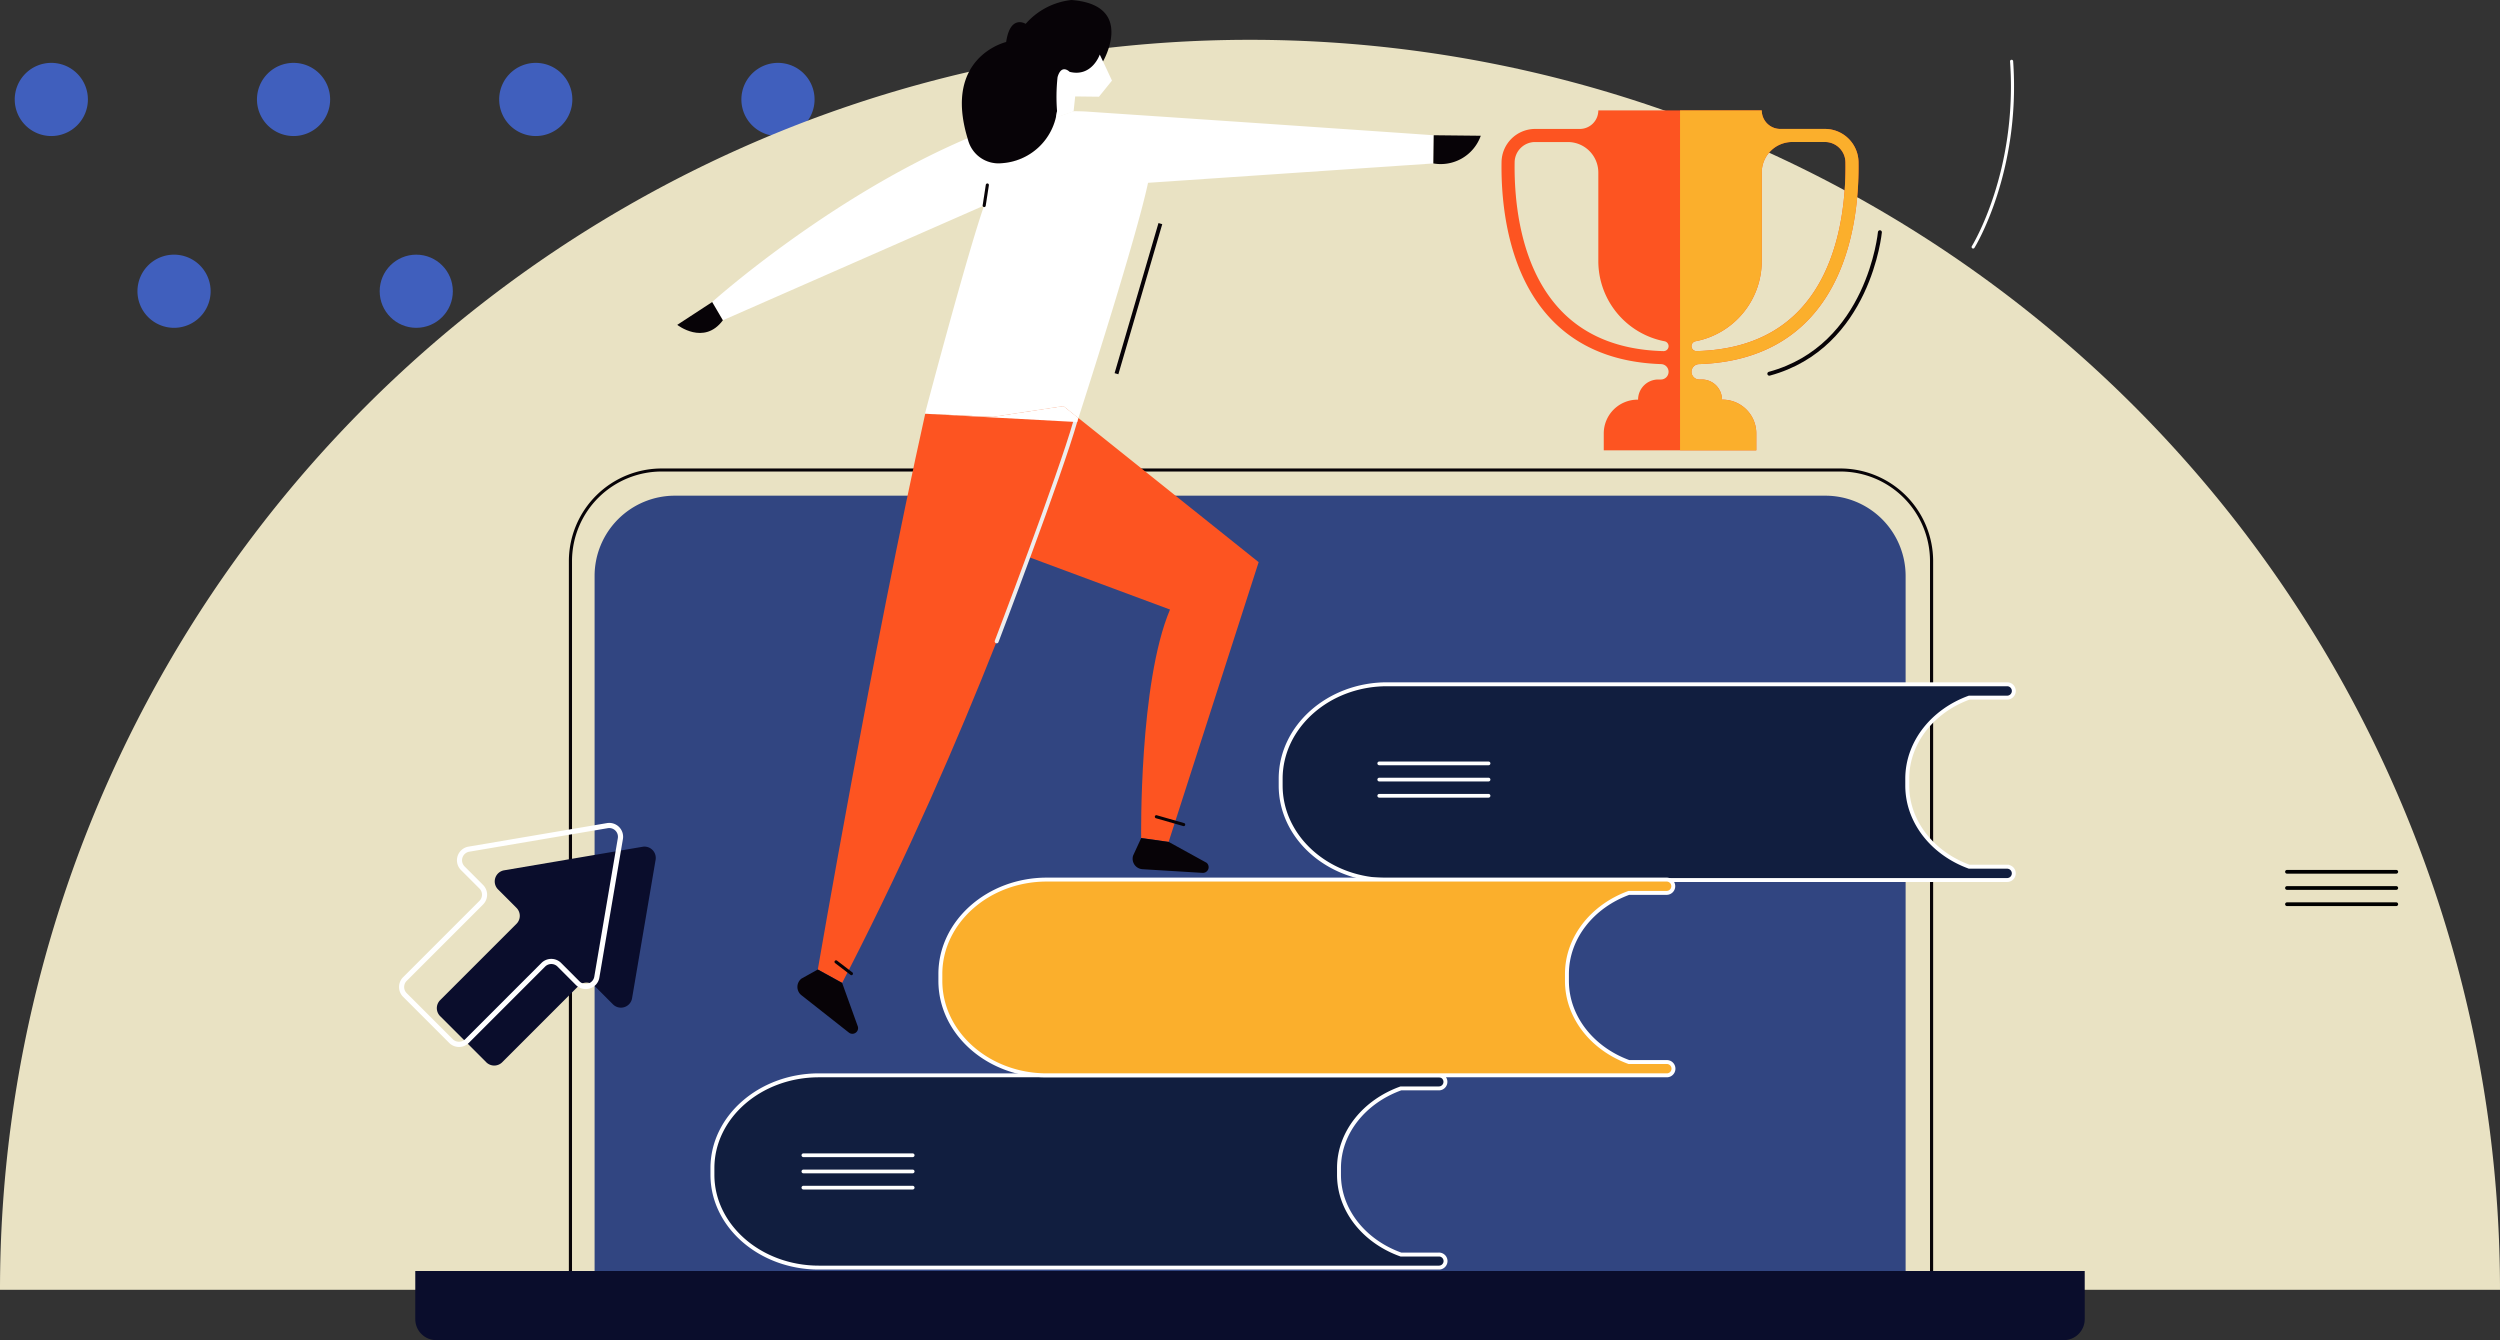 <svg xmlns="http://www.w3.org/2000/svg" width="317.935" height="170.43" viewBox="0 0 317.935 170.43"><rect x="0" y="0" width="317.935" height="170.43" fill="#333333" stroke="none"/><defs><style>.a{fill:#405fbd;}.b{fill:#e9e2c3;}.c{fill:#314581;}.d{fill:#070307;}.e{fill:#0a0d2c;}.f{fill:#fd5421;}.g,.i{fill:#fbaf2c;}.h{fill:#111e3f;}.h,.i,.j{stroke:#fff;}.h,.i,.j,.l,.m,.n,.o{stroke-miterlimit:10;}.h,.i,.m,.n,.o{stroke-width:0.5px;}.j,.k{fill:#fff;}.j,.l{stroke-width:0.25px;}.l{stroke:#000;}.m,.n,.o{fill:none;}.m{stroke:#ededed;}.m,.o{stroke-linecap:round;}.n,.o{stroke:#070307;}</style></defs><g transform="translate(-265 -1537)"><g transform="translate(-606.322 1010.748)"><path class="a" d="M882.5,538.9a4.652,4.652,0,1,1-4.652-4.652A4.652,4.652,0,0,1,882.5,538.9Z"/><path class="a" d="M913.306,538.9a4.652,4.652,0,1,1-4.652-4.652A4.652,4.652,0,0,1,913.306,538.9Z"/><path class="a" d="M944.109,538.9a4.652,4.652,0,1,1-4.652-4.652A4.652,4.652,0,0,1,944.109,538.9Z"/><path class="a" d="M974.913,538.9a4.653,4.653,0,1,1-4.653-4.652A4.653,4.653,0,0,1,974.913,538.9Z"/><path class="a" d="M1005.716,538.9a4.652,4.652,0,1,1-4.652-4.652A4.652,4.652,0,0,1,1005.716,538.9Z"/><path class="a" d="M898.108,563.29a4.652,4.652,0,1,1-4.652-4.652A4.652,4.652,0,0,1,898.108,563.29Z"/><circle class="a" cx="4.652" cy="4.652" r="4.652" transform="translate(919.608 558.638)"/><circle class="a" cx="4.652" cy="4.652" r="4.652" transform="translate(950.411 558.638)"/><path class="a" d="M990.519,563.29a4.652,4.652,0,1,1-4.652-4.652A4.652,4.652,0,0,1,990.519,563.29Z"/><path class="a" d="M1021.322,563.29a4.652,4.652,0,1,1-4.652-4.652A4.652,4.652,0,0,1,1021.322,563.29Z"/></g><g transform="translate(51.43 1156.29)"><g transform="translate(213.57 385.773)"><path class="b" d="M372.538,386.217A158.968,158.968,0,0,0,213.57,545.185H531.505A158.968,158.968,0,0,0,372.538,386.217Z" transform="translate(-213.57 -386.217)"/></g><g transform="translate(289.187 443.748)"><path class="c" d="M10.211,0H156.517a10.211,10.211,0,0,1,10.211,10.211v90.662a0,0,0,0,1,0,0H0a0,0,0,0,1,0,0V10.211A10.211,10.211,0,0,1,10.211,0Z"/></g><g transform="translate(285.915 440.289)"><path class="d" d="M453.914,445.52H304.126a11.806,11.806,0,0,0-11.859,11.721v90.341h.4V457.241a11.41,11.41,0,0,1,11.464-11.335H453.914a11.408,11.408,0,0,1,11.454,11.335v90.341h.4V457.241A11.8,11.8,0,0,0,453.914,445.52Z" transform="translate(-292.267 -445.52)"/></g><path class="e" d="M0,0H212.309a0,0,0,0,1,0,0V6.125a2.664,2.664,0,0,1-2.664,2.664H2.664A2.664,2.664,0,0,1,0,6.125V0A0,0,0,0,1,0,0Z" transform="translate(266.383 542.351)"/><g transform="translate(404.526 394.753)"><path class="f" d="M460.163,422.765c5.864-5.958,6.606-15.237,6.527-20.239a4.277,4.277,0,0,0-4.264-4.185H456.74a2.355,2.355,0,0,1-2.355-2.355H433.6a2.355,2.355,0,0,1-2.355,2.355h-5.687a4.276,4.276,0,0,0-4.264,4.185c-.08,5,.663,14.281,6.526,20.239,3.4,3.453,8.029,5.294,13.774,5.484a.976.976,0,0,1,.941.977h0a.979.979,0,0,1-.979.98h-.336a2.563,2.563,0,0,0-2.563,2.563h-.07a4.3,4.3,0,0,0-4.295,4.295v2.147h19.4v-2.147a4.294,4.294,0,0,0-4.295-4.295h-.069a2.563,2.563,0,0,0-2.563-2.563h-.336a.98.98,0,0,1-.98-.98h0a.977.977,0,0,1,.942-.977C452.134,428.059,456.765,426.218,460.163,422.765Zm-5.779-7.625V403.883A3.879,3.879,0,0,1,458.264,400h4.163a2.607,2.607,0,0,1,2.6,2.548c.075,4.742-.611,13.52-6.05,19.046-3.135,3.185-7.468,4.864-12.887,5a.633.633,0,0,1-.644-.633h0a.638.638,0,0,1,.528-.622A10.392,10.392,0,0,0,454.385,415.139ZM429.009,421.6c-5.439-5.526-6.125-14.3-6.05-19.046a2.606,2.606,0,0,1,2.6-2.548h4.163a3.879,3.879,0,0,1,3.879,3.878v11.257a10.392,10.392,0,0,0,8.409,10.2.638.638,0,0,1,.527.622h0a.633.633,0,0,1-.643.633C436.478,426.462,432.144,424.784,429.009,421.6Z" transform="translate(-421.292 -395.986)"/></g><g transform="translate(427.228 394.753)"><path class="g" d="M448.384,428.249c5.744-.19,10.374-2.032,13.773-5.484,5.864-5.958,6.606-15.237,6.527-20.239a4.277,4.277,0,0,0-4.264-4.185h-5.687a2.355,2.355,0,0,1-2.355-2.355H445.987v43.226h9.7v-2.147a4.294,4.294,0,0,0-4.295-4.295h-.069a2.563,2.563,0,0,0-2.563-2.563h-.336a.979.979,0,0,1-.038-1.957Zm-.942-2.288a.638.638,0,0,1,.528-.622,10.392,10.392,0,0,0,8.409-10.2V403.883A3.879,3.879,0,0,1,460.257,400h4.163a2.607,2.607,0,0,1,2.6,2.548c.075,4.741-.611,13.52-6.05,19.046-3.135,3.185-7.468,4.864-12.887,5A.633.633,0,0,1,447.441,425.961Z" transform="translate(-445.987 -395.986)"/></g><g transform="translate(304.172 517.463)"><g transform="translate(0)"><path class="h" d="M405.361,553.092a.837.837,0,0,1-.846.831H325.668c-7.465,0-13.541-5.294-13.541-11.806v-.84c0-6.513,6.076-11.806,13.541-11.806h78.847a.831.831,0,1,1,0,1.662H399.68c-4.606,1.653-7.869,5.582-7.869,10.144v.84c0,4.562,3.263,8.5,7.869,10.144h4.835A.836.836,0,0,1,405.361,553.092Z" transform="translate(-312.127 -529.47)"/></g></g><g transform="translate(376.437 467.73)"><g transform="translate(0)"><path class="h" d="M483.971,499.419a.844.844,0,0,1-.846.846H404.278q-.634,0-1.241-.055c-6.885-.552-12.3-5.7-12.3-11.96v-.855c0-6.628,6.076-12.024,13.541-12.024h78.847a.85.85,0,0,1,0,1.7H478.3c-4.615,1.673-7.878,5.681-7.878,10.324v.855c0,4.642,3.263,8.641,7.878,10.324h4.826A.844.844,0,0,1,483.971,499.419Z" transform="translate(-390.737 -475.37)"/></g></g><g transform="translate(333.157 492.569)"><path class="i" d="M436.891,526.439a.843.843,0,0,1-.846.846H357.2c-7.464,0-13.54-5.387-13.54-12.015v-.864c0-6.619,6.076-12.015,13.54-12.015h78.848a.846.846,0,0,1,0,1.691h-4.826c-4.616,1.682-7.878,5.681-7.878,10.324v.864c0,4.642,3.263,8.641,7.878,10.324h4.826A.843.843,0,0,1,436.891,526.439Z" transform="translate(-343.657 -502.39)"/></g><g transform="translate(269.124 488.377)"><path class="e" d="M298.83,517.115l2.993-17.608a1.436,1.436,0,0,0-1.656-1.656l-17.608,2.993a1.435,1.435,0,0,0-.774,2.43l2.345,2.346a1.435,1.435,0,0,1,0,2.03l-9.709,9.709a1.435,1.435,0,0,0,0,2.03l5.864,5.864a1.435,1.435,0,0,0,2.03,0l9.709-9.709a1.436,1.436,0,0,1,2.03,0l2.346,2.346A1.435,1.435,0,0,0,298.83,517.115Z" transform="translate(-274.001 -497.83)"/></g><g transform="translate(264.443 485.488)"><path class="j" d="M276.409,522.932a1.631,1.631,0,0,1-1.157-.479l-5.864-5.862a1.642,1.642,0,0,1,0-2.318l9.71-9.709a1.231,1.231,0,0,0,0-1.742l-2.346-2.349a1.637,1.637,0,0,1,.884-2.771l17.607-2.992a1.636,1.636,0,0,1,1.888,1.887l-2.993,17.607a1.61,1.61,0,0,1-1.116,1.287,1.643,1.643,0,0,1-1.656-.4l-2.345-2.349a1.239,1.239,0,0,0-1.744,0l-9.71,9.709A1.632,1.632,0,0,1,276.409,522.932Zm19.114-27.841a1.388,1.388,0,0,0-.212.017L277.7,498.1a1.232,1.232,0,0,0-.666,2.087l2.346,2.349a1.637,1.637,0,0,1,0,2.316l-9.71,9.709a1.232,1.232,0,0,0,0,1.742l5.864,5.862a1.262,1.262,0,0,0,1.744,0l9.71-9.71a1.647,1.647,0,0,1,2.316,0l2.345,2.349a1.234,1.234,0,0,0,2.088-.667l2.993-17.607a1.233,1.233,0,0,0-1.21-1.44Z" transform="translate(-268.909 -494.687)"/></g><g transform="translate(464.303 388.341)"><path class="k" d="M486.516,412.991a.2.2,0,0,1-.167-.3c.058-.093,5.837-9.46,4.865-23.465a.2.2,0,1,1,.394-.028c.982,14.14-4.866,23.609-4.925,23.7A.2.2,0,0,1,486.516,412.991Z" transform="translate(-486.318 -389.011)"/></g><g transform="translate(315.628 527.518)"><g transform="translate(0 0)"><path class="j" d="M338.6,540.63H324.7a.111.111,0,1,1,0-.222h13.9a.111.111,0,1,1,0,.222Z" transform="translate(-324.589 -540.408)"/></g><g transform="translate(0 2.06)"><path class="j" d="M338.6,542.871H324.7a.111.111,0,1,1,0-.222h13.9a.111.111,0,1,1,0,.222Z" transform="translate(-324.589 -542.649)"/></g><g transform="translate(0 4.119)"><path class="j" d="M338.6,545.111H324.7a.111.111,0,1,1,0-.222h13.9a.111.111,0,1,1,0,.222Z" transform="translate(-324.589 -544.889)"/></g></g><g transform="translate(388.859 477.683)"><path class="j" d="M418.264,486.419h-13.9a.111.111,0,0,1,0-.222h13.9a.111.111,0,1,1,0,.222Z" transform="translate(-404.249 -486.197)"/><g transform="translate(0 2.06)"><path class="j" d="M418.264,488.66h-13.9a.111.111,0,0,1,0-.222h13.9a.111.111,0,1,1,0,.222Z" transform="translate(-404.249 -488.438)"/></g><g transform="translate(0 4.12)"><path class="j" d="M418.264,490.9h-13.9a.111.111,0,1,1,0-.222h13.9a.111.111,0,1,1,0,.222Z" transform="translate(-404.249 -490.679)"/></g></g><g transform="translate(504.299 491.468)"><path class="l" d="M543.84,501.414h-13.9a.111.111,0,0,1,0-.222h13.9a.111.111,0,0,1,0,.222Z" transform="translate(-529.825 -501.192)"/><g transform="translate(0 2.06)"><path class="l" d="M543.84,503.655h-13.9a.111.111,0,0,1,0-.222h13.9a.111.111,0,0,1,0,.222Z" transform="translate(-529.825 -503.433)"/></g><g transform="translate(0 4.12)"><path class="l" d="M543.84,505.9h-13.9a.111.111,0,0,1,0-.222h13.9a.111.111,0,1,1,0,.222Z" transform="translate(-529.825 -505.674)"/></g></g><g transform="translate(299.698 380.71)"><g transform="translate(39.281 51.636)"><path class="f" d="M384.647,456.737,374.075,489.6l-.12.377-.754,2.335-3.493-.5s-.294-19.71,3.668-29.049l-17.963-6.674-.055-.018-4.9-1.82-.469-15.876.45-.064.313-.055,9.073-1.379,1.9,1.526Z" transform="translate(-349.99 -436.88)"/></g><g transform="translate(4.44 14.148)"><path class="k" d="M403.853,399.152l-.046,3.585L367.523,405.2c-1.48,6.941-7.759,26.521-8.853,29.914l-1.9-1.526-9.073,1.379-8.513-.4h-.037c0-.009.009-.009.009-.018.156-.616,5.332-20.142,7.465-26.282.009.009.018.009.037.009a.034.034,0,0,0,.028.009.2.2,0,0,0,.193-.175l.4-2.6a.2.2,0,0,0-.165-.23.21.21,0,0,0-.221.165l-.4,2.611a.217.217,0,0,0,.009.11l-33.048,14.516-1.361-2.326s14.782-13.275,32.478-20.822c.028.11.064.221.1.34a4,4,0,0,0,4.21,2.831,7.567,7.567,0,0,0,7.051-6.518l-.092.68,2.215-.772c.643,0,1.287.018,1.931.064C368.387,396.734,377.966,397.359,403.853,399.152Z" transform="translate(-312.09 -396.1)"/><path class="k" d="M350.3,406.32l-.4,2.6a.2.2,0,0,1-.193.175.034.034,0,0,1-.028-.009c-.018,0-.028,0-.037-.009.018-.064.046-.129.064-.184l-.184.083a.217.217,0,0,1-.009-.11l.4-2.611a.21.21,0,0,1,.221-.165A.2.2,0,0,1,350.3,406.32Z" transform="translate(-315.11 -396.906)"/><path class="k" d="M353.2,397.331a23.681,23.681,0,0,1,5.58-1.131,7.567,7.567,0,0,1-7.051,6.518,4,4,0,0,1-4.21-2.831c-.037-.12-.074-.23-.1-.34C349.314,398.728,351.253,397.983,353.2,397.331Z" transform="translate(-314.942 -396.108)"/><path class="k" d="M359.68,396.872l.092-.68c.708-.064,1.416-.092,2.124-.092Z" transform="translate(-315.931 -396.1)"/></g><g transform="translate(36.193)"><path class="d" d="M364.584,388.524l-5.847,6.315-.018.11a7.567,7.567,0,0,1-7.051,6.518,4,4,0,0,1-4.21-2.831c-.037-.12-.074-.23-.1-.34-3.135-10.37,4.909-12.245,4.909-12.245.524-3.567,2.482-2.307,2.482-2.307a9.025,9.025,0,0,1,5.819-3.034C368.776,381.335,364.584,388.524,364.584,388.524Z" transform="translate(-346.631 -380.71)"/></g><g transform="translate(48.189 6.941)"><path class="k" d="M366.777,391.569l-1.655,2.05-3.024-.037-.2,1.885-2.215.772.092-.68.018-.11a23.076,23.076,0,0,1,.064-4.321c.5-1.747,1.535-.671,1.535-.671,2.85.708,3.833-2.2,3.833-2.2l.414.873Z" transform="translate(-359.68 -388.26)"/></g><g transform="translate(17.871 52.62)"><path class="f" d="M359.583,438.851c-.018.046-.028.092-.046.138-1.682,5.093-3.668,10.884-6,17.191-1.2,3.263-2.491,6.674-3.879,10.195-.129.34-.2.524-.2.524-5.038,12.769-11.27,27.045-18.79,41.754l-.193.359c-.221.432-.441.873-.671,1.315l-3.1-1.7s6.977-40.633,13.661-70.675l8.513.4,10.6.5Z" transform="translate(-326.7 -437.95)"/></g><g transform="translate(0 38.408)"><path class="d" d="M313.061,424.816c-2.409,3.245-5.8.579-5.8.579l4.44-2.9Z" transform="translate(-307.26 -422.49)"/></g><g transform="translate(96.157 17.2)"><path class="d" d="M417.891,399.484a5.407,5.407,0,0,1-6.031,3.521l.046-3.585Z" transform="translate(-411.86 -399.42)"/></g><g transform="translate(15.282 123.295)"><path class="d" d="M326.471,514.83l-2.078,1.163a1.344,1.344,0,0,0-.008,2.1l6.054,4.768a.724.724,0,0,0,1.133-.774l-2-5.553Z" transform="translate(-323.884 -514.83)"/></g><g transform="translate(57.913 106.577)"><path class="d" d="M371.347,496.644l-1.027,2.228a1.334,1.334,0,0,0,1.171,1.734l7.676.469a.729.729,0,0,0,.5-1.283l-4.827-2.658Z" transform="translate(-370.257 -496.644)"/></g><g transform="translate(38.836 23.331)"><path class="d" d="M350.3,406.32l-.4,2.6a.2.2,0,0,1-.193.175.034.034,0,0,1-.028-.009c-.018,0-.028,0-.037-.009a.175.175,0,0,1-.129-.211l.4-2.611a.21.21,0,0,1,.221-.165A.2.2,0,0,1,350.3,406.32Z" transform="translate(-349.506 -406.089)"/></g><g transform="translate(20 122.121)"><path class="d" d="M331.175,515.452a.2.2,0,0,1-.122-.04l-1.961-1.5a.2.2,0,0,1-.037-.277.2.2,0,0,1,.274-.039l1.961,1.5a.2.2,0,0,1-.115.356Z" transform="translate(-329.016 -513.553)"/></g><g transform="translate(60.738 103.666)"><path class="d" d="M377,494.878a.185.185,0,0,1-.044-.007l-3.485-1a.2.2,0,0,1-.134-.245.194.194,0,0,1,.242-.135l3.485,1a.2.2,0,0,1-.063.387Z" transform="translate(-373.331 -493.478)"/></g><path class="m" d="M361.473,438.916c-1.967,6.951-10.027,28.059-10.027,28.059" transform="translate(-310.826 -385.408)"/><g transform="translate(31.532 51.636)"><path class="k" d="M361.049,438.406c-.11.331-.165.506-.165.506l-.147-.009h-.11l-10.866-.588-8.2-.45,8.513.4,9.073-1.379Z" transform="translate(-341.56 -436.88)"/></g></g><line class="n" x1="5.581" y2="19.09" transform="translate(355.557 409.147)"/><path class="o" d="M472.4,412.836s-1.371,14.551-14.064,17.994" transform="translate(-19.756 -2.593)"/></g></g></svg>